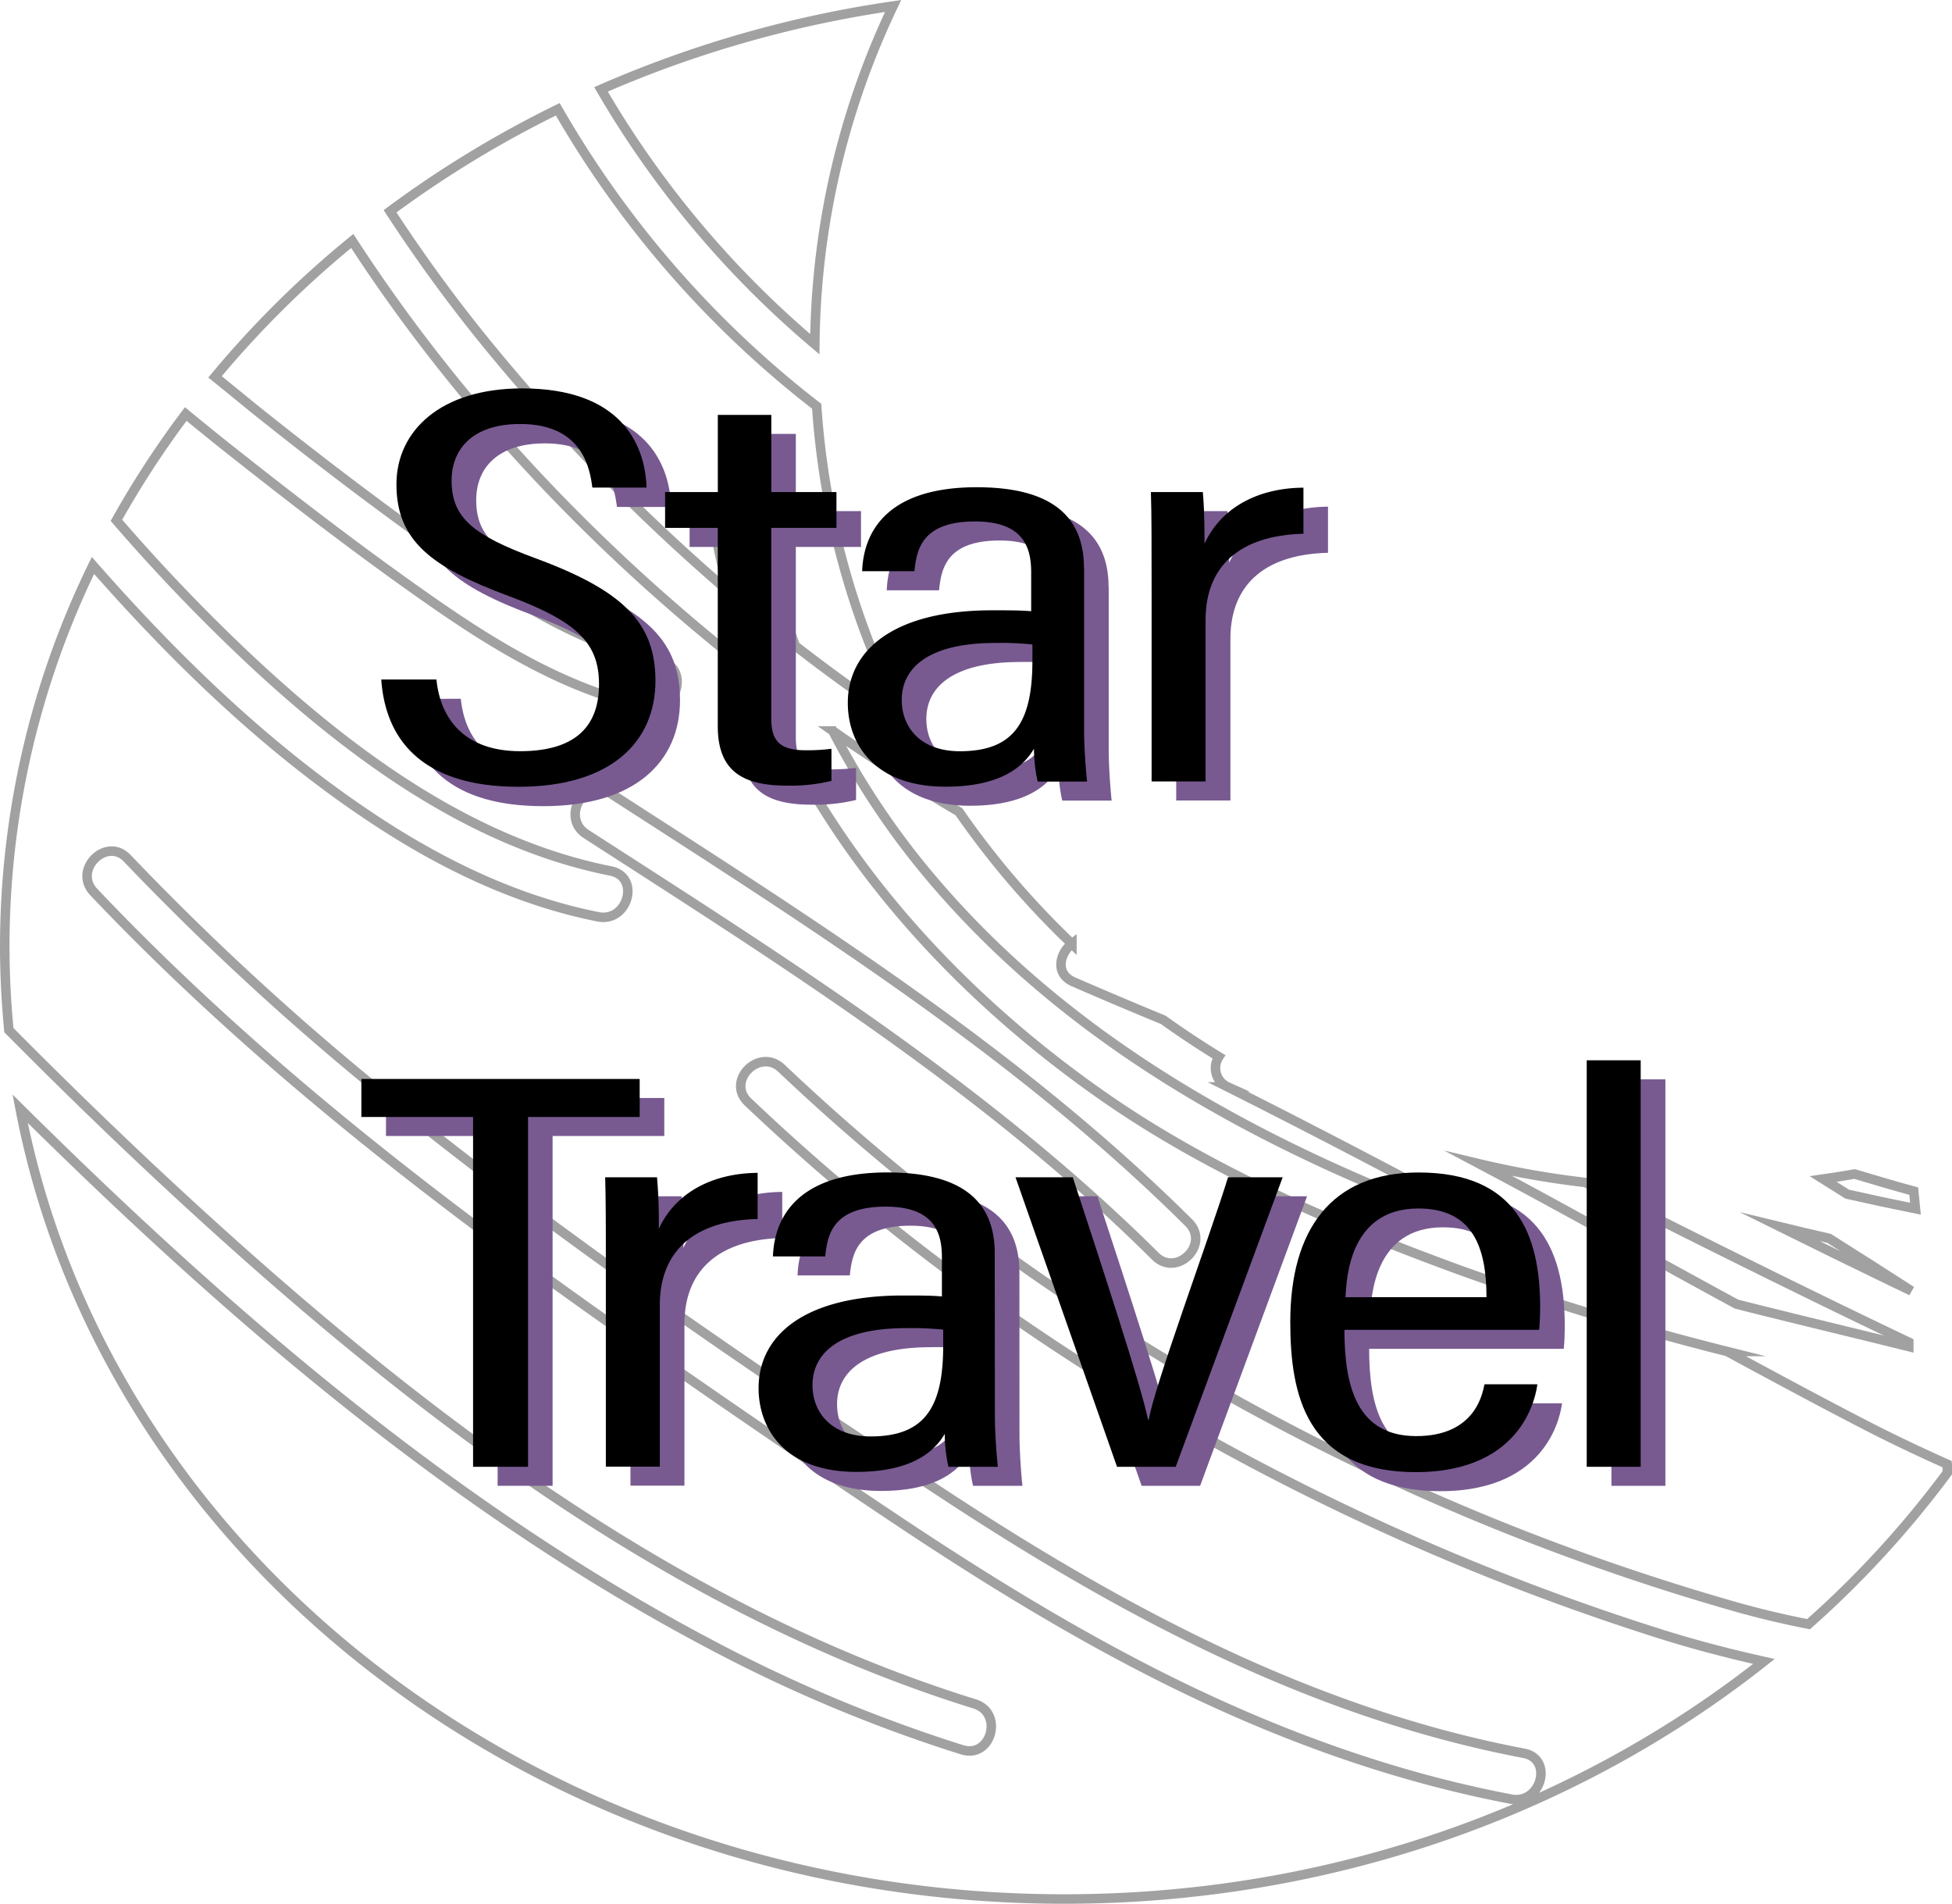 <svg xmlns="http://www.w3.org/2000/svg" viewBox="0 0 410.89 400.65"><defs><style>.cls-1{fill:none;stroke:gray;stroke-miterlimit:10;stroke-width:2px;opacity:0.74;}.cls-2{fill:#785a91;}</style></defs><title>Ativo 6</title><g id="Camada_2" data-name="Camada 2"><g id="Camada_1-2" data-name="Camada 1"><path class="cls-1" d="M388.83,251.31q7.17,1.62,14.37,3.07c-.12-1.23-.23-2.47-.36-3.7-4.17-1.14-8.33-2.36-12.47-3.61q-3.28.59-6.6,1.06Z"/><path class="cls-1" d="M385,260.61q-5.16-1.17-10.3-2.42,11.58,5.73,23.21,11.36c1.48.72,3,1.42,4.45,2.13v0Q393.69,266.09,385,260.61Z"/><path class="cls-1" d="M365.54,274.46c11.59,2.93,23.23,5.7,34.87,8.59l1.38.34c0-.31,0-.62,0-.92-22.86-10.89-45.51-22.21-68.12-33.62a190.27,190.27,0,0,1-22.3-3.93l3.38,1.79C331.72,255.78,348.56,265.25,365.54,274.46Z"/><path class="cls-1" d="M195,183.58c32.61,39.24,79,62.11,126.56,78.16-20.92-11.23-41.9-22.34-63.14-33a4.35,4.35,0,0,1-1.85-6.35q-6-3.67-11.71-7.76-9.5-3.91-18.9-8c-3.87-1.66-3-5.92-.33-8a179.83,179.83,0,0,1-23.78-27.8q-13.51-7.92-26.54-17A165.17,165.17,0,0,0,195,183.58Z"/><path class="cls-1" d="M171.52,72.44A168.71,168.71,0,0,1,188,1.26a239.41,239.41,0,0,0-61.49,17.55A205.29,205.29,0,0,0,171.52,72.44Z"/><path class="cls-1" d="M117.41,23a226.7,226.7,0,0,0-35.3,21.46,321.49,321.49,0,0,0,21.54,29.33,411.21,411.21,0,0,0,49.67,50.63c-.89-3.4-1.69-6.85-2.35-10.34-1.19-6.3,8.45-9,9.64-2.66a154,154,0,0,0,6.8,24.5q11.43,8.88,23.5,16.84a168.63,168.63,0,0,1-19-67.26A213.29,213.29,0,0,1,117.41,23Z"/><path class="cls-1" d="M409.87,308.14c-5.65-2.53-11.25-5.17-16.75-8-9.92-5.11-19.74-10.41-29.55-15.72A584.71,584.71,0,0,1,307,267.19c-25.61-9.38-51.94-20.61-74.43-36.24-32.23-22.41-59.34-52.67-73.57-89-33-25.59-62.36-56.57-84.85-91.24a211.14,211.14,0,0,0-28.89,28.6C48,81.52,50.73,83.76,53.48,86c13.34,10.67,27.05,21.1,41,30.94,13.53,9.55,28.06,18.73,44.46,22.21,6.3,1.34,3.62,11-2.66,9.65-16.66-3.55-31.68-12.64-45.49-22.27-14.13-9.86-27.91-20.43-41.42-31.11-3.46-2.72-6.87-5.49-10.27-8.29A196.77,196.77,0,0,0,24.51,109.5,387.39,387.39,0,0,0,53.87,140c21.12,19.53,45.94,37.58,74.68,43.3,6.32,1.26,3.63,10.89-2.66,9.64-16-3.17-31-10.16-44.62-18.86C58,159.2,37.78,139.75,19.57,119A182.73,182.73,0,0,0,1,199.15c0,5.95.31,11.83.87,17.65C12.48,227.49,23.26,238,34.29,248.27c49.43,46,105.53,90.07,170.88,110.32,6.14,1.91,3.51,11.56-2.66,9.65A313.1,313.1,0,0,1,149.45,346C95.1,317.33,47.83,276.5,4.24,233.33,22.29,327.78,113.8,399.65,224,399.65c56.48,0,108-18.9,147.3-50-7.11-1.58-14.19-3.41-21.26-5.62a512.28,512.28,0,0,1-69.23-27.45c-45.08-21.75-87.06-50.16-123.36-84.67-4.67-4.45,2.41-11.51,7.07-7.07a456.85,456.85,0,0,0,66,51.95,497.19,497.19,0,0,0,135.09,61.44c5,1.41,10,2.58,15.08,3.58a207.86,207.86,0,0,0,29.21-31.87c0-.56,0-1.11,0-1.67A.43.43,0,0,1,409.87,308.14Zm-211.18,6.32c37.56,24.67,77.52,46.06,122.07,54.52,6.32,1.21,3.63,10.84-2.66,9.65-25.25-4.8-49.44-13.67-72.43-25.1-20.09-10-39.2-21.83-57.84-34.29q-29.78-19.89-59.09-40.51c-38.72-27.28-76.32-56.53-109-91-4.43-4.67,2.64-11.75,7.07-7.07a575.35,575.35,0,0,0,58.59,53.4C121.53,262.93,160.08,289.1,198.69,314.46Zm44.48-50.11c-35.36-35.15-78.09-61.94-119.77-88.82-5.4-3.49-.38-12.14,5-8.64,42.37,27.34,85.84,54.65,121.79,90.39C254.81,261.83,247.73,268.9,243.17,264.35Z"/><path class="cls-2" d="M97,147.05c.83,8.39,6,15.08,17.61,15.08,11.06,0,16.61-4.67,16.61-14.08,0-8.57-4.49-13.15-18.83-18.5C95.91,123.44,88.62,117.79,88.62,106c0-11.21,9.28-20.18,26.48-20.18,20.36,0,25.86,11.3,26.17,20.87h-11.4c-.52-4-2.08-13.38-15.18-13.38-10.14,0-14.45,5.38-14.45,11.91,0,7.82,4.51,11.5,17.72,16.37,18.44,6.81,25.18,13.61,25.18,25.76,0,12.89-9.4,22.31-28.81,22.31-21.13,0-28.08-10.7-28.9-22.57Z"/><path class="cls-2" d="M145.16,107.56h11.11V91.32h11.25v16.24h13.72v7.54H167.52v40c0,4.19,1.18,6.81,7.13,6.81a39.08,39.08,0,0,0,5.55-.32v6.76a36.44,36.44,0,0,1-9.29,1c-9.26,0-14.64-2.91-14.64-12.51V115.1H145.16Z"/><path class="cls-2" d="M233.38,123.53v34.2c0,3.81.41,8.84.62,10.76H223.6a31.4,31.4,0,0,1-.77-6.92c-2.91,5-8.83,8-18.62,8-15.12,0-20.57-9.15-20.57-17.61,0-11.16,9.74-19.51,30.38-19.51,3.68,0,5.9,0,8.21.2v-8.12c0-4.76-1.17-10.78-11.83-10.78-11.54,0-12.27,6.39-12.74,10.48h-11c.31-8.71,5.7-17.68,24.09-17.68,15.29,0,22.6,5.74,22.6,17Zm-10.88,16.1a64.31,64.31,0,0,0-7.8-.31c-14,0-19.71,5.19-19.71,12,0,5.61,3.82,10.79,12.24,10.79,11.52,0,15.27-6.3,15.27-19.13Z"/><path class="cls-2" d="M247.59,128.32c0-9.72,0-16.39-.15-20.76h10.92a107.41,107.41,0,0,1,.37,10.87c3.35-7.36,10.94-11.72,20.81-11.8v9.71C266,116.67,259,123.26,259,134.46v34H247.59Z"/><path class="cls-2" d="M104.75,239.07H81.25v-8h58.58v8H116.32v73.62H104.75Z"/><path class="cls-2" d="M132.71,272.52c0-9.71,0-16.39-.16-20.76h10.93a107.58,107.58,0,0,1,.37,10.87c3.35-7.36,10.93-11.72,20.81-11.79v9.7c-13.54.34-20.59,6.93-20.59,18.12v34H132.71Z"/><path class="cls-2" d="M214.6,301.93c0,3.82.41,8.85.62,10.76h-10.4a31.26,31.26,0,0,1-.78-6.92c-2.9,5-8.83,8-18.61,8-15.12,0-20.58-9.15-20.58-17.62,0-11.16,9.74-19.5,30.38-19.5,3.69,0,5.91,0,8.22.19v-8.12c0-4.76-1.17-10.77-11.83-10.77-11.54,0-12.28,6.39-12.74,10.47h-11c.31-8.71,5.7-17.67,24.1-17.67,15.29,0,22.6,5.74,22.6,17Zm-10.89-18.09a63.58,63.58,0,0,0-7.79-.32c-14,0-19.72,5.19-19.72,12,0,5.62,3.83,10.79,12.25,10.79,11.52,0,15.26-6.3,15.26-19.13Z"/><path class="cls-2" d="M231,251.76c6.47,19.75,14.29,43.56,15.85,51H247c1.05-6.72,12.85-38.61,16.67-51h11.46l-22.51,60.93H240.31l-21.37-60.93Z"/><path class="cls-2" d="M288.2,283.87c0,11.94,2.64,22.37,15.13,22.37s13.93-9.06,14.34-10.91H328.8c-.21,1.58-2.42,18.49-25.59,18.49s-26.42-16.44-26.42-31.61c0-19.28,8.54-31.45,27-31.45,20.7,0,25.59,13.19,25.59,28.41,0,1.16-.05,3.2-.21,4.7Zm29.88-6.9c0-10.48-2.88-18.68-14.35-18.68-14.4,0-15.12,14.5-15.32,18.68Z"/><path class="cls-2" d="M339.2,312.69V227.15h11.36v85.54Z"/><path d="M91.87,143c.83,8.39,6,15.09,17.61,15.09,11,0,16.61-4.68,16.61-14.08,0-8.58-4.49-13.16-18.84-18.51-16.52-6.1-23.8-11.76-23.8-23.58,0-11.21,9.27-20.18,26.47-20.18,20.37,0,25.86,11.3,26.18,20.87H124.69c-.52-4-2.07-13.38-15.18-13.38-10.14,0-14.45,5.38-14.45,11.91,0,7.81,4.51,11.5,17.72,16.37,18.44,6.8,25.19,13.6,25.19,25.76,0,12.89-9.4,22.31-28.82,22.31-21.13,0-28.08-10.71-28.9-22.58Z"/><path d="M140,103.55h11.1V87.32h11.26v16.23h13.71v7.54H162.35v40c0,4.18,1.18,6.8,7.12,6.8a39.18,39.18,0,0,0,5.55-.31v6.76a36.39,36.39,0,0,1-9.29,1c-9.25,0-14.64-2.92-14.64-12.51V111.09H140Z"/><path d="M228.2,119.53v34.19c0,3.82.42,8.85.63,10.77h-10.4a31.44,31.44,0,0,1-.78-6.93c-2.9,5-8.83,8-18.61,8-15.13,0-20.58-9.15-20.58-17.62,0-11.16,9.74-19.5,30.38-19.5,3.69,0,5.91,0,8.22.19v-8.11c0-4.77-1.17-10.78-11.83-10.78-11.55,0-12.28,6.39-12.75,10.47h-11c.31-8.71,5.7-17.67,24.09-17.67,15.29,0,22.6,5.74,22.6,17Zm-10.88,16.1a63.76,63.76,0,0,0-7.8-.32c-14,0-19.71,5.19-19.71,12,0,5.62,3.82,10.79,12.25,10.79,11.51,0,15.26-6.29,15.26-19.13Z"/><path d="M242.41,124.31c0-9.71,0-16.39-.15-20.76h10.93c.15,1.59.36,4.42.36,10.87,3.35-7.36,10.94-11.72,20.82-11.79v9.7c-13.54.34-20.6,6.93-20.6,18.12v34H242.41Z"/><path d="M99.58,235.07H76.07v-8h58.58v8h-23.5v73.62H99.58Z"/><path d="M127.53,268.52c0-9.72,0-16.4-.15-20.76H138.3a107.41,107.41,0,0,1,.37,10.87c3.35-7.36,10.94-11.72,20.81-11.8v9.71c-13.54.33-20.59,6.92-20.59,18.12v34H127.53Z"/><path d="M209.42,297.92c0,3.82.41,8.85.62,10.77H199.65a30.77,30.77,0,0,1-.78-6.93c-2.91,5-8.83,8-18.61,8-15.13,0-20.58-9.15-20.58-17.62,0-11.15,9.74-19.5,30.38-19.5,3.69,0,5.9,0,8.21.2v-8.12c0-4.76-1.16-10.78-11.83-10.78-11.54,0-12.27,6.39-12.74,10.48h-11c.31-8.71,5.7-17.68,24.09-17.68,15.29,0,22.6,5.74,22.6,17Zm-10.88-18.09a63.76,63.76,0,0,0-7.8-.32c-14,0-19.71,5.2-19.71,12,0,5.61,3.82,10.79,12.25,10.79,11.51,0,15.26-6.3,15.26-19.14Z"/><path d="M225.82,247.76c6.46,19.74,14.28,43.55,15.84,51h.16c1.05-6.72,12.86-38.61,16.68-51H270l-22.52,60.93H235.13l-21.37-60.93Z"/><path d="M283,279.87c0,11.93,2.64,22.36,15.13,22.36s13.94-9.05,14.35-10.9h11.13c-.21,1.57-2.42,18.48-25.59,18.48s-26.42-16.44-26.42-31.6c0-19.29,8.53-31.46,27-31.46,20.7,0,25.6,13.19,25.6,28.41,0,1.17-.06,3.2-.21,4.71ZM312.9,273c0-10.48-2.87-18.67-14.35-18.67-14.39,0-15.12,14.49-15.32,18.67Z"/><path d="M334,308.69V223.14h11.36v85.55Z"/></g></g></svg>